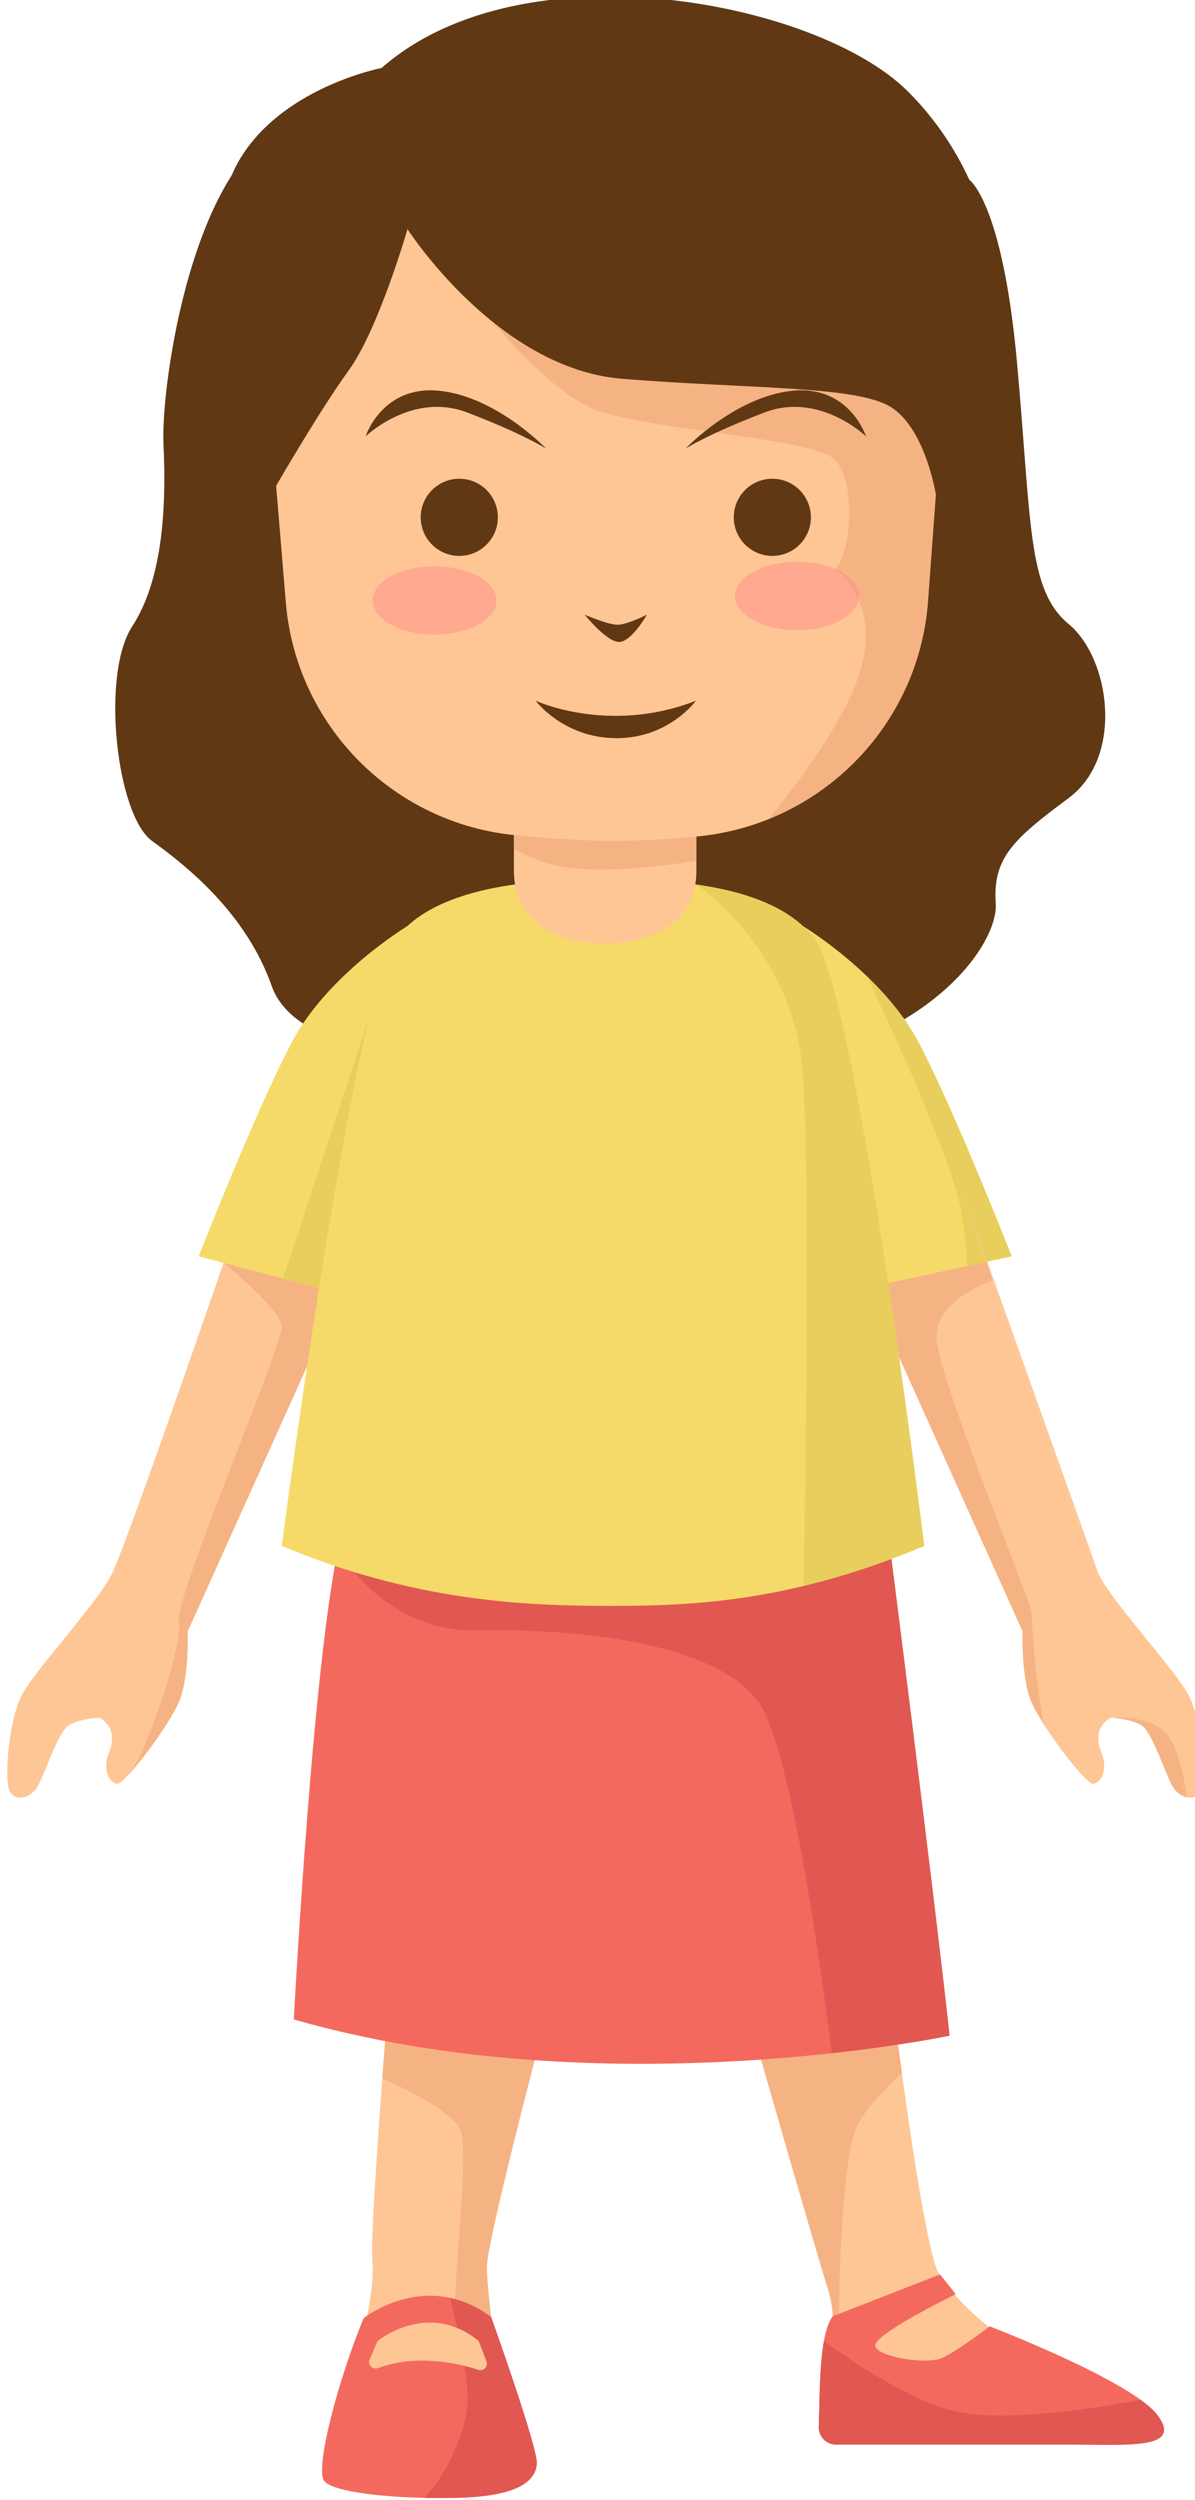 <?xml version="1.0" encoding="UTF-8" standalone="no"?>
<!-- Created with Inkscape (http://www.inkscape.org/) -->

<svg
   xmlns:dc="http://purl.org/dc/elements/1.1/"
   xmlns:cc="http://creativecommons.org/ns#"
   xmlns:rdf="http://www.w3.org/1999/02/22-rdf-syntax-ns#"
   xmlns:svg="http://www.w3.org/2000/svg"
   xmlns="http://www.w3.org/2000/svg"
   xmlns:sodipodi="http://sodipodi.sourceforge.net/DTD/sodipodi-0.dtd"
   xmlns:inkscape="http://www.inkscape.org/namespaces/inkscape"
   width="28.459mm"
   height="59.524mm"
   viewBox="0 0 28.459 59.524"
   version="1.1"
   id="svg8"
   inkscape:version="0.92.3 (2405546, 2018-03-11)"
   sodipodi:docname="girl.svg">
  <defs
     id="defs2">
    <clipPath
       id="clipPath727"
       clipPathUnits="userSpaceOnUse">
      <path
         inkscape:connector-curvature="0"
         id="path725"
         d="M 0,0 H 800 V 800 H 0 Z" />
    </clipPath>
    <clipPath
       id="clipPath735"
       clipPathUnits="userSpaceOnUse">
      <path
         inkscape:connector-curvature="0"
         id="path733"
         d="M -125.18,940.622 H 896.891 V -97.544 H -125.18 Z" />
    </clipPath>
    <clipPath
       id="clipPath775"
       clipPathUnits="userSpaceOnUse">
      <path
         inkscape:connector-curvature="0"
         id="path773"
         d="M -312.243,1117 H 1072.52 V -292.732 H -312.243 Z" />
    </clipPath>
    <clipPath
       id="clipPath937"
       clipPathUnits="userSpaceOnUse">
      <path
         inkscape:connector-curvature="0"
         id="path935"
         d="M 0,800 H 800 V 0 H 0 Z" />
    </clipPath>
    <clipPath
       id="clipPath945"
       clipPathUnits="userSpaceOnUse">
      <path
         inkscape:connector-curvature="0"
         id="path943"
         d="M 2052,0 H 852 v 800 h 1200 z" />
    </clipPath>
    <clipPath
       id="clipPath953"
       clipPathUnits="userSpaceOnUse">
      <path
         inkscape:connector-curvature="0"
         id="path951"
         d="M 739.758,1117 H 2124.52 V -292.732 H 739.758 Z" />
    </clipPath>
    <clipPath
       id="clipPath977"
       clipPathUnits="userSpaceOnUse">
      <path
         inkscape:connector-curvature="0"
         id="path975"
         d="M 0,800 H 800 V 0 H 0 Z" />
    </clipPath>
    <clipPath
       id="clipPath985"
       clipPathUnits="userSpaceOnUse">
      <path
         inkscape:connector-curvature="0"
         id="path983"
         d="m 278.321,38.63 h 104.62 V 20.385 h -104.62 z" />
    </clipPath>
    <clipPath
       id="clipPath1037"
       clipPathUnits="userSpaceOnUse">
      <path
         inkscape:connector-curvature="0"
         id="path1035"
         d="M 412.931,38.637 H 516.742 V 20.384 H 412.931 Z" />
    </clipPath>
    <clipPath
       id="clipPath1093"
       clipPathUnits="userSpaceOnUse">
      <path
         inkscape:connector-curvature="0"
         id="path1091"
         d="m 386.369,43.457 h 23.504 V 23.086 h -23.504 z" />
    </clipPath>
    <clipPath
       id="clipPath1772"
       clipPathUnits="userSpaceOnUse">
      <path
         inkscape:connector-curvature="0"
         id="path1770"
         d="M 0,0 H 500 V 500 H 0 Z" />
    </clipPath>
    <clipPath
       id="clipPath1864"
       clipPathUnits="userSpaceOnUse">
      <path
         inkscape:connector-curvature="0"
         id="path1862"
         d="M 0,500 H 500 V 0 H 0 Z" />
    </clipPath>
    <clipPath
       id="clipPath1872"
       clipPathUnits="userSpaceOnUse">
      <path
         inkscape:connector-curvature="0"
         id="path1870"
         d="M 142.743,100.824 H 359.192 V 47.667 H 142.743 Z" />
    </clipPath>
    <clipPath
       id="clipPath1912"
       clipPathUnits="userSpaceOnUse">
      <path
         inkscape:connector-curvature="0"
         id="path1910"
         d="M 177.847,100.607 H 192.75 V 78.9 h -14.903 z" />
    </clipPath>
    <clipPath
       id="clipPath1968"
       clipPathUnits="userSpaceOnUse">
      <path
         inkscape:connector-curvature="0"
         id="path1966"
         d="m 227.45,266.223 h 51.136 V 245.287 H 227.45 Z" />
    </clipPath>
    <clipPath
       id="clipPath2000"
       clipPathUnits="userSpaceOnUse">
      <path
         inkscape:connector-curvature="0"
         id="path1998"
         d="m 286.05,281.548 h 15.337 V 237.579 H 286.05 Z" />
    </clipPath>
    <clipPath
       id="clipPath2016"
       clipPathUnits="userSpaceOnUse">
      <path
         inkscape:connector-curvature="0"
         id="path2014"
         d="m 286.377,300.97 h 43.1 v -55.09 h -43.1 z" />
    </clipPath>
    <clipPath
       id="clipPath2068"
       clipPathUnits="userSpaceOnUse">
      <path
         inkscape:connector-curvature="0"
         id="path2066"
         d="M 188.822,358.097 H 311.587 V 307.26 H 188.822 Z" />
    </clipPath>
    <clipPath
       id="clipPath2108"
       clipPathUnits="userSpaceOnUse">
      <path
         inkscape:connector-curvature="0"
         id="path2106"
         d="m 228.047,284.37 h 68.23 v -24.23 h -68.23 z" />
    </clipPath>
    <clipPath
       id="clipPath2124"
       clipPathUnits="userSpaceOnUse">
      <path
         inkscape:connector-curvature="0"
         id="path2122"
         d="M 220.887,325.598 H 301.36 V 260.14 h -80.473 z" />
    </clipPath>
    <clipPath
       id="clipPath2160"
       clipPathUnits="userSpaceOnUse">
      <path
         inkscape:connector-curvature="0"
         id="path2158"
         d="m 200.157,296.16 h 85.78 v -20.042 h -85.78 z" />
    </clipPath>
    <clipPath
       id="clipPath2248"
       clipPathUnits="userSpaceOnUse">
      <path
         inkscape:connector-curvature="0"
         id="path2246"
         d="m 298.307,146.13 h 35.327 V 94.51 h -35.327 z" />
    </clipPath>
    <clipPath
       id="clipPath2280"
       clipPathUnits="userSpaceOnUse">
      <path
         inkscape:connector-curvature="0"
         id="path2278"
         d="m 207.117,278.86 h 3.92 v -32.94 h -3.92 z" />
    </clipPath>
    <clipPath
       id="clipPath2296"
       clipPathUnits="userSpaceOnUse">
      <path
         inkscape:connector-curvature="0"
         id="path2294"
         d="m 193.987,274.46 h 5.08 v -31.04 h -5.08 z" />
    </clipPath>
    <clipPath
       id="clipPath2312"
       clipPathUnits="userSpaceOnUse">
      <path
         inkscape:connector-curvature="0"
         id="path2310"
         d="m 177.217,282.564 h 28.88 V 251.12 h -28.88 z" />
    </clipPath>
    <clipPath
       id="clipPath2360"
       clipPathUnits="userSpaceOnUse">
      <path
         inkscape:connector-curvature="0"
         id="path2358"
         d="m 220.727,293.752 h 86.01 V 272.48 h -86.01 z" />
    </clipPath>
    <clipPath
       id="clipPath2376"
       clipPathUnits="userSpaceOnUse">
      <path
         inkscape:connector-curvature="0"
         id="path2374"
         d="m 324.217,348.507 h 60.76 v -44.489 h -60.76 z" />
    </clipPath>
    <clipPath
       id="clipPath2392"
       clipPathUnits="userSpaceOnUse">
      <path
         inkscape:connector-curvature="0"
         id="path2390"
         d="m 293.544,303.46 h 42.294 v -65.884 h -42.294 z" />
    </clipPath>
    <clipPath
       id="clipPath2408"
       clipPathUnits="userSpaceOnUse">
      <path
         inkscape:connector-curvature="0"
         id="path2406"
         d="m 187.297,279.673 h 33.001 v -36.327 h -33.001 z" />
    </clipPath>
    <clipPath
       id="clipPath2424"
       clipPathUnits="userSpaceOnUse">
      <path
         inkscape:connector-curvature="0"
         id="path2422"
         d="m 197.087,157.083 h 54.88 V 123.11 h -54.88 z" />
    </clipPath>
    <clipPath
       id="clipPath2444"
       clipPathUnits="userSpaceOnUse">
      <path
         inkscape:connector-curvature="0"
         id="path2442"
         d="m 174.527,148.1 h 25.04 V 96.59 h -25.04 z" />
    </clipPath>
    <clipPath
       id="clipPath2460"
       clipPathUnits="userSpaceOnUse">
      <path
         inkscape:connector-curvature="0"
         id="path2458"
         d="m 326.187,102.571 h 21.531 V 65.28 h -21.531 z" />
    </clipPath>
    <clipPath
       id="clipPath2480"
       clipPathUnits="userSpaceOnUse">
      <path
         inkscape:connector-curvature="0"
         id="path2478"
         d="m 266.671,285.146 h 0.33 v -0.086 h -0.33 z" />
    </clipPath>
    <clipPath
       id="clipPath2496"
       clipPathUnits="userSpaceOnUse">
      <path
         inkscape:connector-curvature="0"
         id="path2494"
         d="m 238.687,281.09 h 16.34 v -3.21 h -16.34 z" />
    </clipPath>
    <clipPath
       id="clipPath2512"
       clipPathUnits="userSpaceOnUse">
      <path
         inkscape:connector-curvature="0"
         id="path2510"
         d="m 297.031,240.45 h 0.9 v -1.55 h -0.9 z" />
    </clipPath>
    <clipPath
       id="clipPath2528"
       clipPathUnits="userSpaceOnUse">
      <path
         inkscape:connector-curvature="0"
         id="path2526"
         d="m 296.651,238.53 h 0.18 v -0.36 h -0.18 z" />
    </clipPath>
    <clipPath
       id="clipPath2544"
       clipPathUnits="userSpaceOnUse">
      <path
         inkscape:connector-curvature="0"
         id="path2542"
         d="m 282.171,277.58 h 54.67 V 133.9 h -54.67 z" />
    </clipPath>
    <clipPath
       id="clipPath2560"
       clipPathUnits="userSpaceOnUse">
      <path
         inkscape:connector-curvature="0"
         id="path2558"
         d="m 268.531,324.32 h 27.82 v -11.43 h -27.82 z" />
    </clipPath>
    <clipPath
       id="clipPath2576"
       clipPathUnits="userSpaceOnUse">
      <path
         inkscape:connector-curvature="0"
         id="path2574"
         d="m 255.751,423.893 h 59.244 V 297.59 h -59.244 z" />
    </clipPath>
    <clipPath
       id="clipPath2592"
       clipPathUnits="userSpaceOnUse">
      <path
         inkscape:connector-curvature="0"
         id="path2590"
         d="M 0,500 H 235.415 V 69.68 H 0 Z" />
    </clipPath>
    <clipPath
       id="clipPath2608"
       clipPathUnits="userSpaceOnUse">
      <path
         inkscape:connector-curvature="0"
         id="path2606"
         d="M 0,500 H 500 V 0 H 0 Z" />
    </clipPath>
    <clipPath
       id="clipPath4321"
       clipPathUnits="userSpaceOnUse">
      <path
         inkscape:connector-curvature="0"
         id="path4319"
         d="M 0,500 H 500 V 0 H 0 Z" />
    </clipPath>
    <clipPath
       id="clipPath4329"
       clipPathUnits="userSpaceOnUse">
      <path
         inkscape:connector-curvature="0"
         id="path4327"
         d="m 351.483,64.694 h 79.788 V 44.515 h -79.788 z" />
    </clipPath>
    <clipPath
       id="clipPath4345"
       clipPathUnits="userSpaceOnUse">
      <path
         inkscape:connector-curvature="0"
         id="path4343"
         d="M 201.277,64.694 H 301.309 V 44.515 H 201.277 Z" />
    </clipPath>
    <clipPath
       id="clipPath4361"
       clipPathUnits="userSpaceOnUse">
      <path
         inkscape:connector-curvature="0"
         id="path4359"
         d="M 80.479,64.694 H 157.89 V 44.515 H 80.479 Z" />
    </clipPath>
    <clipPath
       id="clipPath4377"
       clipPathUnits="userSpaceOnUse">
      <path
         inkscape:connector-curvature="0"
         id="path4375"
         d="m 211.367,255.323 h 78.105 v -16.276 h -78.105 z" />
    </clipPath>
    <clipPath
       id="clipPath4393"
       clipPathUnits="userSpaceOnUse">
      <path
         inkscape:connector-curvature="0"
         id="path4391"
         d="M 77.497,255.323 H 155.602 V 239.047 H 77.497 Z" />
    </clipPath>
    <clipPath
       id="clipPath4409"
       clipPathUnits="userSpaceOnUse">
      <path
         inkscape:connector-curvature="0"
         id="path4407"
         d="m 343.558,255.323 h 78.104 v -16.276 h -78.104 z" />
    </clipPath>
    <clipPath
       id="clipPath4433"
       clipPathUnits="userSpaceOnUse">
      <path
         inkscape:connector-curvature="0"
         id="path4431"
         d="M 0,500 H 500 V 0 H 0 Z" />
    </clipPath>
    <clipPath
       id="clipPath4593"
       clipPathUnits="userSpaceOnUse">
      <path
         inkscape:connector-curvature="0"
         id="path4591"
         d="m 122.947,368.288 h 7.267 v -2.991 h -7.267 z" />
    </clipPath>
    <clipPath
       id="clipPath4609"
       clipPathUnits="userSpaceOnUse">
      <path
         inkscape:connector-curvature="0"
         id="path4607"
         d="m 99.269,368.288 h 7.267 v -2.991 h -7.267 z" />
    </clipPath>
    <clipPath
       id="clipPath4741"
       clipPathUnits="userSpaceOnUse">
      <path
         inkscape:connector-curvature="0"
         id="path4739"
         d="m 390.02,371.429 h 7.267 v -2.991 h -7.267 z" />
    </clipPath>
    <clipPath
       id="clipPath4757"
       clipPathUnits="userSpaceOnUse">
      <path
         inkscape:connector-curvature="0"
         id="path4755"
         d="m 366.342,371.429 h 7.267 v -2.991 h -7.267 z" />
    </clipPath>
    <clipPath
       id="clipPath4933"
       clipPathUnits="userSpaceOnUse">
      <path
         inkscape:connector-curvature="0"
         id="path4931"
         d="m 130.222,177.956 h 7.267 v -4.608 h -7.267 z" />
    </clipPath>
    <clipPath
       id="clipPath4949"
       clipPathUnits="userSpaceOnUse">
      <path
         inkscape:connector-curvature="0"
         id="path4947"
         d="m 108.966,177.653 h 7.267 v -4.607 h -7.267 z" />
    </clipPath>
    <clipPath
       id="clipPath5101"
       clipPathUnits="userSpaceOnUse">
      <path
         inkscape:connector-curvature="0"
         id="path5099"
         d="m 390.58,181.614 h 8.361 v -4.608 h -8.361 z" />
    </clipPath>
    <clipPath
       id="clipPath5117"
       clipPathUnits="userSpaceOnUse">
      <path
         inkscape:connector-curvature="0"
         id="path5115"
         d="m 366.125,181.311 h 8.361 v -4.607 h -8.361 z" />
    </clipPath>
    <clipPath
       id="clipPath5257"
       clipPathUnits="userSpaceOnUse">
      <path
         inkscape:connector-curvature="0"
         id="path5255"
         d="m 259.483,179.053 h 7.267 v -2.991 h -7.267 z" />
    </clipPath>
    <clipPath
       id="clipPath5273"
       clipPathUnits="userSpaceOnUse">
      <path
         inkscape:connector-curvature="0"
         id="path5271"
         d="m 235.805,179.053 h 7.267 v -2.991 h -7.267 z" />
    </clipPath>
    <clipPath
       id="clipPath5453"
       clipPathUnits="userSpaceOnUse">
      <path
         inkscape:connector-curvature="0"
         id="path5451"
         d="m 257.679,374.036 h 7.267 v -4.608 h -7.267 z" />
    </clipPath>
    <clipPath
       id="clipPath5469"
       clipPathUnits="userSpaceOnUse">
      <path
         inkscape:connector-curvature="0"
         id="path5467"
         d="m 236.423,373.733 h 7.267 v -4.607 h -7.267 z" />
    </clipPath>
    <clipPath
       id="clipPath5517"
       clipPathUnits="userSpaceOnUse">
      <path
         inkscape:connector-curvature="0"
         id="path5515"
         d="M 0,500 H 500 V 0 H 0 Z" />
    </clipPath>
  </defs>
  <sodipodi:namedview
     id="base"
     pagecolor="#ffffff"
     bordercolor="#666666"
     borderopacity="1.0"
     inkscape:pageopacity="0.0"
     inkscape:pageshadow="2"
     inkscape:zoom="0.64"
     inkscape:cx="-365.72111"
     inkscape:cy="-116.32247"
     inkscape:document-units="mm"
     inkscape:current-layer="g627"
     showgrid="false"
     fit-margin-top="0"
     fit-margin-left="0"
     fit-margin-right="0"
     fit-margin-bottom="0"
     inkscape:window-width="1366"
     inkscape:window-height="661"
     inkscape:window-x="0"
     inkscape:window-y="27"
     inkscape:window-maximized="1" />
  <g
     inkscape:label="Capa 1"
     inkscape:groupmode="layer"
     id="layer1"
     transform="translate(-240.601,-159.484)">
    <g
       transform="matrix(0.353,0,0,-0.353,-35.278,291.221)"
       inkscape:label="ink_ext_XXXXXX"
       id="g18">
      <g
         transform="scale(0.1)"
         id="g20">
        <g
           id="g627">
          <g
             id="g4975"
             transform="matrix(10,0,0,10,8469.192,3610.656)">
            <path
               d="m 0,0 c 0,0 2.242,-1.499 3.224,-12.367 0.982,-10.867 0.693,-15.291 3.482,-17.6 2.789,-2.308 3.751,-8.944 0,-11.733 -3.751,-2.789 -5.129,-4.039 -4.921,-7.116 0.208,-3.079 -5.754,-11.349 -21.046,-11.446 -15.292,-0.095 -26.063,0.962 -27.795,5.867 -1.73,4.905 -5.673,8.059 -8.078,9.8 -2.404,1.741 -3.462,11.217 -1.346,14.461 2.116,3.244 2.308,8.246 2.116,12.285 -0.193,4.039 2.019,19.524 8.752,21.831 C -38.881,6.291 0,0 0,0"
               style="fill:#603813;fill-opacity:1;fill-rule:nonzero;stroke:none"
               id="path4977"
               inkscape:connector-curvature="0" />
          </g>
          <g
             id="g4979"
             transform="matrix(10,0,0,10,8318.245,2379.074)">
            <path
               d="m 0,0 c 0,0 4.933,-17.177 5.526,-19.007 0.77,-2.37 0.083,-4.058 0.083,-4.058 0,0 5.001,-2.716 6.412,-2.063 1.41,0.652 5,2.959 5,2.959 0,0 -3.662,2.81 -4.231,4.697 -1.204,3.995 -2.916,18.114 -2.916,18.114 z"
               style="fill:#fec695;fill-opacity:1;fill-rule:nonzero;stroke:none"
               id="path4981"
               inkscape:connector-curvature="0" />
          </g>
          <g
             id="g4983"
             transform="matrix(10,0,0,10,8416.985,2385.49)">
            <path
               d="m 0,0 -8.993,-0.584 -0.789,-0.378 c 0.669,-2.326 4.887,-17.002 5.434,-18.685 0.549,-1.691 0.358,-3.02 0.202,-3.653 l 0.193,-0.571 c 0.099,-0.051 0.217,-0.111 0.353,-0.181 0.002,3.092 0.106,13.44 1.378,15.561 0.618,1.028 1.761,2.245 2.894,3.323 C 0.271,-2.231 0,0 0,0"
               style="fill:#f5b383;fill-opacity:1;fill-rule:nonzero;stroke:none"
               id="path4985"
               inkscape:connector-curvature="0" />
          </g>
          <g
             id="g4987"
             transform="matrix(10,0,0,10,8596.174,2102.902)">
            <path
               d="m 0,0 c -1.731,2.309 -11.32,5.99 -11.32,5.99 0,0 -2.208,-1.694 -3.235,-2.143 -1.025,-0.449 -4.359,0.064 -4.487,0.834 -0.129,0.769 5.432,3.479 5.432,3.479 l -1.059,1.332 -7.24,-2.823 c -0.947,-1.184 -0.862,-5.299 -0.946,-7.439 -0.027,-0.666 0.504,-1.217 1.171,-1.217 H -5.578 C -1.924,-1.987 1.731,-2.309 0,0"
               style="fill:#f4695e;fill-opacity:1;fill-rule:nonzero;stroke:none"
               id="path4989"
               inkscape:connector-curvature="0" />
          </g>
          <g
             id="g4991"
             transform="matrix(10,0,0,10,8596.174,2102.902)">
            <path
               d="M 0,0 C -0.241,0.321 -0.646,0.671 -1.145,1.032 -3.581,0.57 -9.906,-0.492 -13.391,0.205 c -2.997,0.6 -6.93,3.209 -9.112,4.794 -0.316,-1.754 -0.292,-4.254 -0.352,-5.769 -0.026,-0.666 0.504,-1.217 1.171,-1.217 H -5.578 C -1.924,-1.987 1.731,-2.309 0,0"
               style="fill:#e05851;fill-opacity:1;fill-rule:nonzero;stroke:none"
               id="path4993"
               inkscape:connector-curvature="0" />
          </g>
          <g
             id="g4995"
             transform="matrix(10,0,0,10,8084.729,2473.322)">
            <path
               d="m 0,0 c 0,0 -2.079,-24.156 -1.822,-26.722 0.257,-2.564 -1.723,-9.215 -1.723,-9.215 H 6.986 c 0,0 -1.084,6.608 -1.084,8.916 0,2.308 6.551,26.527 6.551,26.527 z"
               style="fill:#fec695;fill-opacity:1;fill-rule:nonzero;stroke:none"
               id="path4997"
               inkscape:connector-curvature="0" />
          </g>
          <g
             id="g4999"
             transform="matrix(10,0,0,10,8082.571,2447.785)">
            <path
               d="m 0,0 c -0.229,-2.748 -0.605,-7.321 -0.938,-11.78 1.986,-0.886 4.584,-2.218 5.22,-3.378 0.902,-1.644 -1.12,-13.724 -0.112,-18.225 h 3.032 c 0,0 -1.084,6.608 -1.084,8.916 0,1.608 3.176,13.836 5.105,21.116 z"
               style="fill:#f5b383;fill-opacity:1;fill-rule:nonzero;stroke:none"
               id="path5001"
               inkscape:connector-curvature="0" />
          </g>
          <g
             id="g5003"
             transform="matrix(10,0,0,10,8060.657,2168.41)">
            <path
               d="m 0,0 c 0,0 4.212,3.339 8.599,0.065 0,0 3.142,-8.788 3.078,-9.878 -0.064,-1.089 -1.09,-2.18 -5.194,-2.308 -4.103,-0.128 -8.591,0.32 -9.168,1.154 C -3.262,-10.134 -1.804,-4.357 0,0"
               style="fill:#f4695e;fill-opacity:1;fill-rule:nonzero;stroke:none"
               id="path5005"
               inkscape:connector-curvature="0" />
          </g>
          <g
             id="g5007"
             transform="matrix(10,0,0,10,8177.424,2070.285)">
            <path
               d="m 0,0 c 0.064,1.09 -3.078,9.878 -3.078,9.878 -0.944,0.705 -1.878,1.091 -2.766,1.281 0.377,-1.535 1.245,-5.286 1.172,-7.005 -0.069,-1.614 -1.077,-4.52 -2.919,-6.472 0.793,-0.018 1.603,-0.015 2.398,0.009 C -1.09,-2.181 -0.063,-1.09 0,0"
               style="fill:#e05851;fill-opacity:1;fill-rule:nonzero;stroke:none"
               id="path5009"
               inkscape:connector-curvature="0" />
          </g>
          <g
             id="g5011"
             transform="matrix(10,0,0,10,8143.45,2139.221)">
            <path
               d="m 0,0 -0.521,1.369 c -3.419,2.789 -6.828,0 -6.828,0 l -0.53,-1.253 c -0.15,-0.357 0.201,-0.705 0.566,-0.572 2.628,0.964 5.397,0.327 6.773,-0.12 C -0.189,-0.69 0.131,-0.344 0,0"
               style="fill:#fec695;fill-opacity:1;fill-rule:nonzero;stroke:none"
               id="path5013"
               inkscape:connector-curvature="0" />
          </g>
          <g
             id="g5015"
             transform="matrix(10,0,0,10,8460.276,2940.158)">
            <path
               d="m 0,0 c 0,0 8.535,-24.92 9.629,-27.033 1.093,-2.113 5.319,-6.577 6.121,-8.253 0.802,-1.676 1.093,-5.338 0.802,-6.212 -0.292,-0.875 -1.312,-0.656 -1.823,0 -0.509,0.655 -1.457,3.898 -2.258,4.336 -0.802,0.436 -2.041,0.474 -2.041,0.474 0,0 -1.348,-0.621 -0.619,-2.37 0.479,-1.151 -0.073,-2.076 -0.583,-2.076 -0.51,0 -3.535,3.953 -4.191,5.629 -0.655,1.677 -0.546,4.646 -0.546,4.646 L -8.432,-2.171 Z"
               style="fill:#fec695;fill-opacity:1;fill-rule:nonzero;stroke:none"
               id="path5017"
               inkscape:connector-curvature="0" />
          </g>
          <g
             id="g5019"
             transform="matrix(10,0,0,10,8510.647,2585.109)">
            <path
               d="m 0,0 c 0.166,-0.423 0.483,-0.991 0.872,-1.604 -0.55,2.77 -0.814,6.891 -0.814,7.484 0,0.709 -6.375,16 -6.416,18.625 -0.037,2.238 2.919,3.504 3.794,3.829 -1.416,4.086 -2.473,7.171 -2.473,7.171 L -10.779,34.026 -12.543,31.28 -0.546,4.646 C -0.546,4.646 -0.655,1.677 0,0"
               style="fill:#f5b383;fill-opacity:1;fill-rule:nonzero;stroke:none"
               id="path5021"
               inkscape:connector-curvature="0" />
          </g>
          <g
             id="g5023"
             transform="matrix(10,0,0,10,8603.723,2560.578)">
            <path
               d="m 0,0 c -1.041,1.5 -3.594,1.246 -3.596,1.246 0.42,-0.04 1.17,-0.149 1.722,-0.45 C -1.072,0.358 -0.125,-2.885 0.385,-3.54 0.603,-3.82 0.912,-4.012 1.219,-4.082 1.087,-3.052 0.748,-1.077 0,0"
               style="fill:#f5b383;fill-opacity:1;fill-rule:nonzero;stroke:none"
               id="path5025"
               inkscape:connector-curvature="0" />
          </g>
          <g
             id="g5027"
             transform="matrix(10,0,0,10,8356.887,3107.336)">
            <path
               d="m 0,0 c 0,0 5.37,-3.229 7.807,-7.846 2.436,-4.616 6.283,-14.433 6.283,-14.433 L 4.953,-24.26 Z"
               style="fill:#f6da69;fill-opacity:1;fill-rule:nonzero;stroke:none"
               id="path5029"
               inkscape:connector-curvature="0" />
          </g>
          <g
             id="g5031"
             transform="matrix(10,0,0,10,8434.954,3028.879)">
            <path
               d="m 0,0 c -0.898,1.702 -2.196,3.214 -3.477,4.446 1.54,-3.257 5.744,-12.356 6.354,-15.818 0.253,-1.434 0.362,-2.682 0.397,-3.714 l 3.009,0.652 c 0,0 -3.846,9.818 -6.283,14.434"
               style="fill:#e8ce5d;fill-opacity:1;fill-rule:nonzero;stroke:none"
               id="path5033"
               inkscape:connector-curvature="0" />
          </g>
          <g
             id="g5035"
             transform="matrix(10,0,0,10,7986.799,2940.158)">
            <path
               d="m 0,0 c 0,0 -8.535,-24.92 -9.629,-27.033 -1.093,-2.113 -5.319,-6.577 -6.121,-8.253 -0.802,-1.676 -1.093,-5.338 -0.802,-6.212 0.292,-0.875 1.312,-0.656 1.823,0 0.509,0.655 1.457,3.898 2.258,4.336 0.802,0.436 2.04,0.474 2.04,0.474 0,0 1.349,-0.621 0.62,-2.37 -0.48,-1.151 0.073,-2.076 0.583,-2.076 0.51,0 3.535,3.953 4.19,5.629 0.656,1.677 0.547,4.646 0.547,4.646 L 8.432,-2.171 Z"
               style="fill:#fec695;fill-opacity:1;fill-rule:nonzero;stroke:none"
               id="path5037"
               inkscape:connector-curvature="0" />
          </g>
          <g
             id="g5039"
             transform="matrix(10,0,0,10,8013.186,2933.361)">
            <path
               d="m 0,0 c -1.537,-0.947 -3.271,-2.558 -4.708,-5.326 0,0 3.8,-3.077 3.927,-4.265 0.127,-1.187 -7.186,-18.125 -6.936,-19.875 0.25,-1.749 -2.221,-8.965 -3.329,-10.296 1.101,1.208 2.884,3.696 3.369,4.937 0.656,1.677 0.547,4.646 0.547,4.646 L 5.793,-1.491 Z"
               style="fill:#f5b383;fill-opacity:1;fill-rule:nonzero;stroke:none"
               id="path5041"
               inkscape:connector-curvature="0" />
          </g>
          <g
             id="g5043"
             transform="matrix(10,0,0,10,8090.188,3107.336)">
            <path
               d="m 0,0 c 0,0 -5.37,-3.229 -7.807,-7.846 -2.436,-4.616 -6.283,-14.433 -6.283,-14.433 l 8.973,-2.37 z"
               style="fill:#f6da69;fill-opacity:1;fill-rule:nonzero;stroke:none"
               id="path5045"
               inkscape:connector-curvature="0" />
          </g>
          <g
             id="g5047"
             transform="matrix(10,0,0,10,8039.016,2860.842)">
            <path
               d="M 0,0 2.899,13.963 2.529,18.498 -3.28,0.867 Z"
               style="fill:#e8ce5d;fill-opacity:1;fill-rule:nonzero;stroke:none"
               id="path5049"
               inkscape:connector-curvature="0" />
          </g>
          <g
             id="g5051"
             transform="matrix(10,0,0,10,8414.123,2700.558)">
            <path
               d="m 0,0 c 0,0 3.164,-24.807 4.178,-34.168 0,0 -23.3,-4.933 -44.241,1.094 0,0 1.347,25.769 3.271,32.95 C -34.869,7.058 0,0 0,0"
               style="fill:#f4695e;fill-opacity:1;fill-rule:nonzero;stroke:none"
               id="path5053"
               inkscape:connector-curvature="0" />
          </g>
          <g
             id="g5055"
             transform="matrix(10,0,0,10,8414.123,2700.558)">
            <path
               d="m 0,0 c 0,0 -17.682,3.576 -28.557,3.042 -4.098,-0.969 -7.289,-2.374 -8.522,-4.402 0,-0.002 -10e-4,-0.004 -10e-4,-0.006 0.016,-0.029 3.057,-5.596 9.374,-5.468 6.333,0.128 16,-0.677 19,-4.858 1.98,-2.76 3.88,-15.392 4.942,-23.66 4.883,0.539 7.942,1.184 7.942,1.184 C 3.164,-24.807 0,0 0,0"
               style="fill:#e05851;fill-opacity:1;fill-rule:nonzero;stroke:none"
               id="path5057"
               inkscape:connector-curvature="0" />
          </g>
          <g
             id="g5059"
             transform="matrix(10,0,0,10,8365.08,3098.264)">
            <path
               d="m 0,0 c -2.834,3.862 -10.222,4.058 -14.154,4.058 -3.933,0 -11.321,-0.196 -14.156,-4.058 -2.834,-3.861 -7.661,-40.909 -7.661,-40.909 8.909,-3.719 16.309,-4.045 22.159,-4.045 5.85,0 12.275,0.326 21.184,4.045 0,0 -4.537,37.048 -7.372,40.909"
               style="fill:#f6da69;fill-opacity:1;fill-rule:nonzero;stroke:none"
               id="path5061"
               inkscape:connector-curvature="0" />
          </g>
          <g
             id="g5063"
             transform="matrix(10,0,0,10,8438.801,2689.172)">
            <path
               d="m 0,0 c 0,0 -4.537,37.048 -7.372,40.909 -1.649,2.247 -4.838,3.249 -7.992,3.696 0.073,-0.048 6.575,-4.406 7.172,-12.724 C -7.708,25.145 -8.003,4.928 -8.137,-2.693 -5.651,-2.094 -2.966,-1.238 0,0"
               style="fill:#e8ce5d;fill-opacity:1;fill-rule:nonzero;stroke:none"
               id="path5065"
               inkscape:connector-curvature="0" />
          </g>
          <g
             id="g5067"
             transform="matrix(10,0,0,10,8161.985,3182.111)">
            <path
               d="m 0,0 v -3.75 c 0,-3.399 2.756,-4.905 6.155,-4.905 3.4,0 6.156,1.506 6.156,4.905 V 0 Z"
               style="fill:#fec695;fill-opacity:1;fill-rule:nonzero;stroke:none"
               id="path5069"
               inkscape:connector-curvature="0" />
          </g>
          <g
             id="g5071"
             transform="matrix(10,0,0,10,8204.143,3145.998)">
            <path
               d="M 0,0 C 2.523,-0.199 5.58,0.134 8.095,0.535 V 3.611 H -4.216 V 1.342 C -3.006,0.659 -1.59,0.125 0,0"
               style="fill:#f5b383;fill-opacity:1;fill-rule:nonzero;stroke:none"
               id="path5073"
               inkscape:connector-curvature="0" />
          </g>
          <g
             id="g5075"
             transform="matrix(10,0,0,10,8339.563,3661.447)">
            <path
               d="m 0,0 -22.892,0.302 c -7.014,0.093 -12.584,-5.879 -12.003,-12.87 l 1.748,-21.016 c 0.69,-8.305 7.235,-14.921 15.532,-15.708 2.651,-0.252 5.226,-0.413 7.283,-0.377 1.477,0.025 3.134,0.132 4.843,0.286 8.409,0.759 15.048,7.464 15.666,15.885 l 1.521,20.743 C 12.199,-5.929 6.845,-0.091 0,0"
               style="fill:#fec695;fill-opacity:1;fill-rule:nonzero;stroke:none"
               id="path5077"
               inkscape:connector-curvature="0" />
          </g>
          <g
             id="g5079"
             transform="matrix(10,0,0,10,8117.268,3553.703)">
            <path
               d="m 0,0 c 0,0 6.025,-8.688 10.481,-10 4.457,-1.313 14.206,-1.75 15.644,-3.188 1.437,-1.437 1.125,-6.361 0,-7.368 0,0 3.258,-2.194 1.629,-7.131 -1.075,-3.26 -4.131,-7.327 -6.088,-9.721 5.955,2.404 10.249,7.998 10.74,14.684 l 0.878,11.972 C 25.324,-0.936 7.501,2.914 0,0"
               style="fill:#f5b383;fill-opacity:1;fill-rule:nonzero;stroke:none"
               id="path5081"
               inkscape:connector-curvature="0" />
          </g>
          <g
             id="g5083"
             transform="matrix(10,0,0,10,8090.188,3577.394)">
            <path
               d="m 0,0 c 0,0 6.041,-9.426 14.504,-10.099 8.464,-0.672 15.195,-0.48 17.792,-1.731 2.597,-1.25 3.346,-6.065 3.346,-6.065 0,0 1.752,2.501 3.483,8.948 1.73,6.446 -0.673,13.593 -5.41,18.276 -6.131,6.059 -25.944,9.905 -35.464,1.538 0,0 -6.998,-1.339 -9.779,-6.536 -3.655,-6.828 2.665,-21.65 2.665,-21.65 0,0 2.882,5.008 4.902,7.798 C -1.941,-6.732 0,0 0,0"
               style="fill:#603813;fill-opacity:1;fill-rule:nonzero;stroke:none"
               id="path5085"
               inkscape:connector-curvature="0" />
          </g>
          <g
             id="g5087"
             transform="matrix(10,0,0,10,8209.719,3317.346)">
            <path
               d="M 0,0 C 0,0 1.561,-0.682 2.214,-0.682 2.867,-0.682 4.201,0 4.201,0 4.201,0 3.226,-1.725 2.394,-1.838 1.561,-1.952 0,0 0,0"
               style="fill:#603813;fill-opacity:1;fill-rule:nonzero;stroke:none"
               id="path5089"
               inkscape:connector-curvature="0" />
          </g>
          <g
             id="g5091"
             transform="matrix(10,0,0,10,8176.643,3259.289)">
            <path
               d="m 0,0 c 0,0 4.948,-2.299 10.815,0 0,0 -1.844,-2.555 -5.407,-2.526 C 1.846,-2.498 0,0 0,0"
               style="fill:#603813;fill-opacity:1;fill-rule:nonzero;stroke:none"
               id="path5093"
               inkscape:connector-curvature="0" />
          </g>
          <g
             id="g5095"
             transform="matrix(10,0,0,10,4405.393,1536.828)">
            <g
               id="g5097" />
            <g
               id="g5109">
              <g
                 clip-path="url(#clipPath5101)"
                 id="g5107"
                 style="opacity:0.5">
                <g
                   transform="translate(398.941,179.31)"
                   id="g5105">
                  <path
                     d="m 0,0 c 0,-1.272 -1.872,-2.304 -4.181,-2.304 -2.308,0 -4.18,1.032 -4.18,2.304 0,1.272 1.872,2.304 4.18,2.304 C -1.872,2.304 0,1.272 0,0"
                     style="fill:#ff8b8b;fill-opacity:1;fill-rule:nonzero;stroke:none"
                     id="path5103"
                     inkscape:connector-curvature="0" />
                </g>
              </g>
            </g>
          </g>
          <g
             id="g5111"
             transform="matrix(10,0,0,10,4405.393,1536.828)">
            <g
               id="g5113" />
            <g
               id="g5125">
              <g
                 clip-path="url(#clipPath5117)"
                 id="g5123"
                 style="opacity:0.5">
                <g
                   transform="translate(374.485,179.008)"
                   id="g5121">
                  <path
                     d="m 0,0 c 0,-1.272 -1.871,-2.304 -4.181,-2.304 -2.308,0 -4.179,1.032 -4.179,2.304 0,1.272 1.871,2.304 4.179,2.304 C -1.871,2.304 0,1.272 0,0"
                     style="fill:#ff8b8b;fill-opacity:1;fill-rule:nonzero;stroke:none"
                     id="path5119"
                     inkscape:connector-curvature="0" />
                </g>
              </g>
            </g>
          </g>
          <g
             id="g5127"
             transform="matrix(10,0,0,10,8151.145,3382.99)">
            <path
               d="m 0,0 c 0,-1.437 -1.165,-2.602 -2.603,-2.602 -1.436,0 -2.601,1.165 -2.601,2.602 0,1.437 1.165,2.602 2.601,2.602 C -1.165,2.602 0,1.437 0,0"
               style="fill:#603813;fill-opacity:1;fill-rule:nonzero;stroke:none"
               id="path5129"
               inkscape:connector-curvature="0" />
          </g>
          <g
             id="g5131"
             transform="matrix(10,0,0,10,8362.336,3382.99)">
            <path
               d="m 0,0 c 0,-1.437 -1.164,-2.602 -2.602,-2.602 -1.436,0 -2.601,1.165 -2.601,2.602 0,1.437 1.165,2.602 2.601,2.602 C -1.164,2.602 0,1.437 0,0"
               style="fill:#603813;fill-opacity:1;fill-rule:nonzero;stroke:none"
               id="path5133"
               inkscape:connector-curvature="0" />
          </g>
          <g
             id="g5135"
             transform="matrix(10,0,0,10,8061.916,3437.58)">
            <path
               d="m 0,0 c 0,0 3.132,3.028 6.846,1.615 3.714,-1.413 5.33,-2.438 5.33,-2.438 0,0 -3.339,3.504 -7.199,3.899 C 1.116,3.473 0,0 0,0"
               style="fill:#603813;fill-opacity:1;fill-rule:nonzero;stroke:none"
               id="path5137"
               inkscape:connector-curvature="0" />
          </g>
          <g
             id="g5139"
             transform="matrix(10,0,0,10,8399.534,3437.58)">
            <path
               d="m 0,0 c 0,0 -3.132,3.028 -6.846,1.615 -3.715,-1.413 -5.331,-2.438 -5.331,-2.438 0,0 3.339,3.504 7.199,3.899 C -1.116,3.473 0,0 0,0"
               style="fill:#603813;fill-opacity:1;fill-rule:nonzero;stroke:none"
               id="path5141"
               inkscape:connector-curvature="0" />
          </g>
          <g
             id="g5503"
             transform="matrix(10,0,0,10,8460.276,2940.158)">
            <path
               d="M 0,0 C 0,0 8.535,-24.92 9.629,-27.033"
               style="fill:#fec695;fill-opacity:1;fill-rule:nonzero;stroke:none"
               id="path5505"
               inkscape:connector-curvature="0" />
          </g>
        </g>
      </g>
    </g>
  </g>
</svg>

